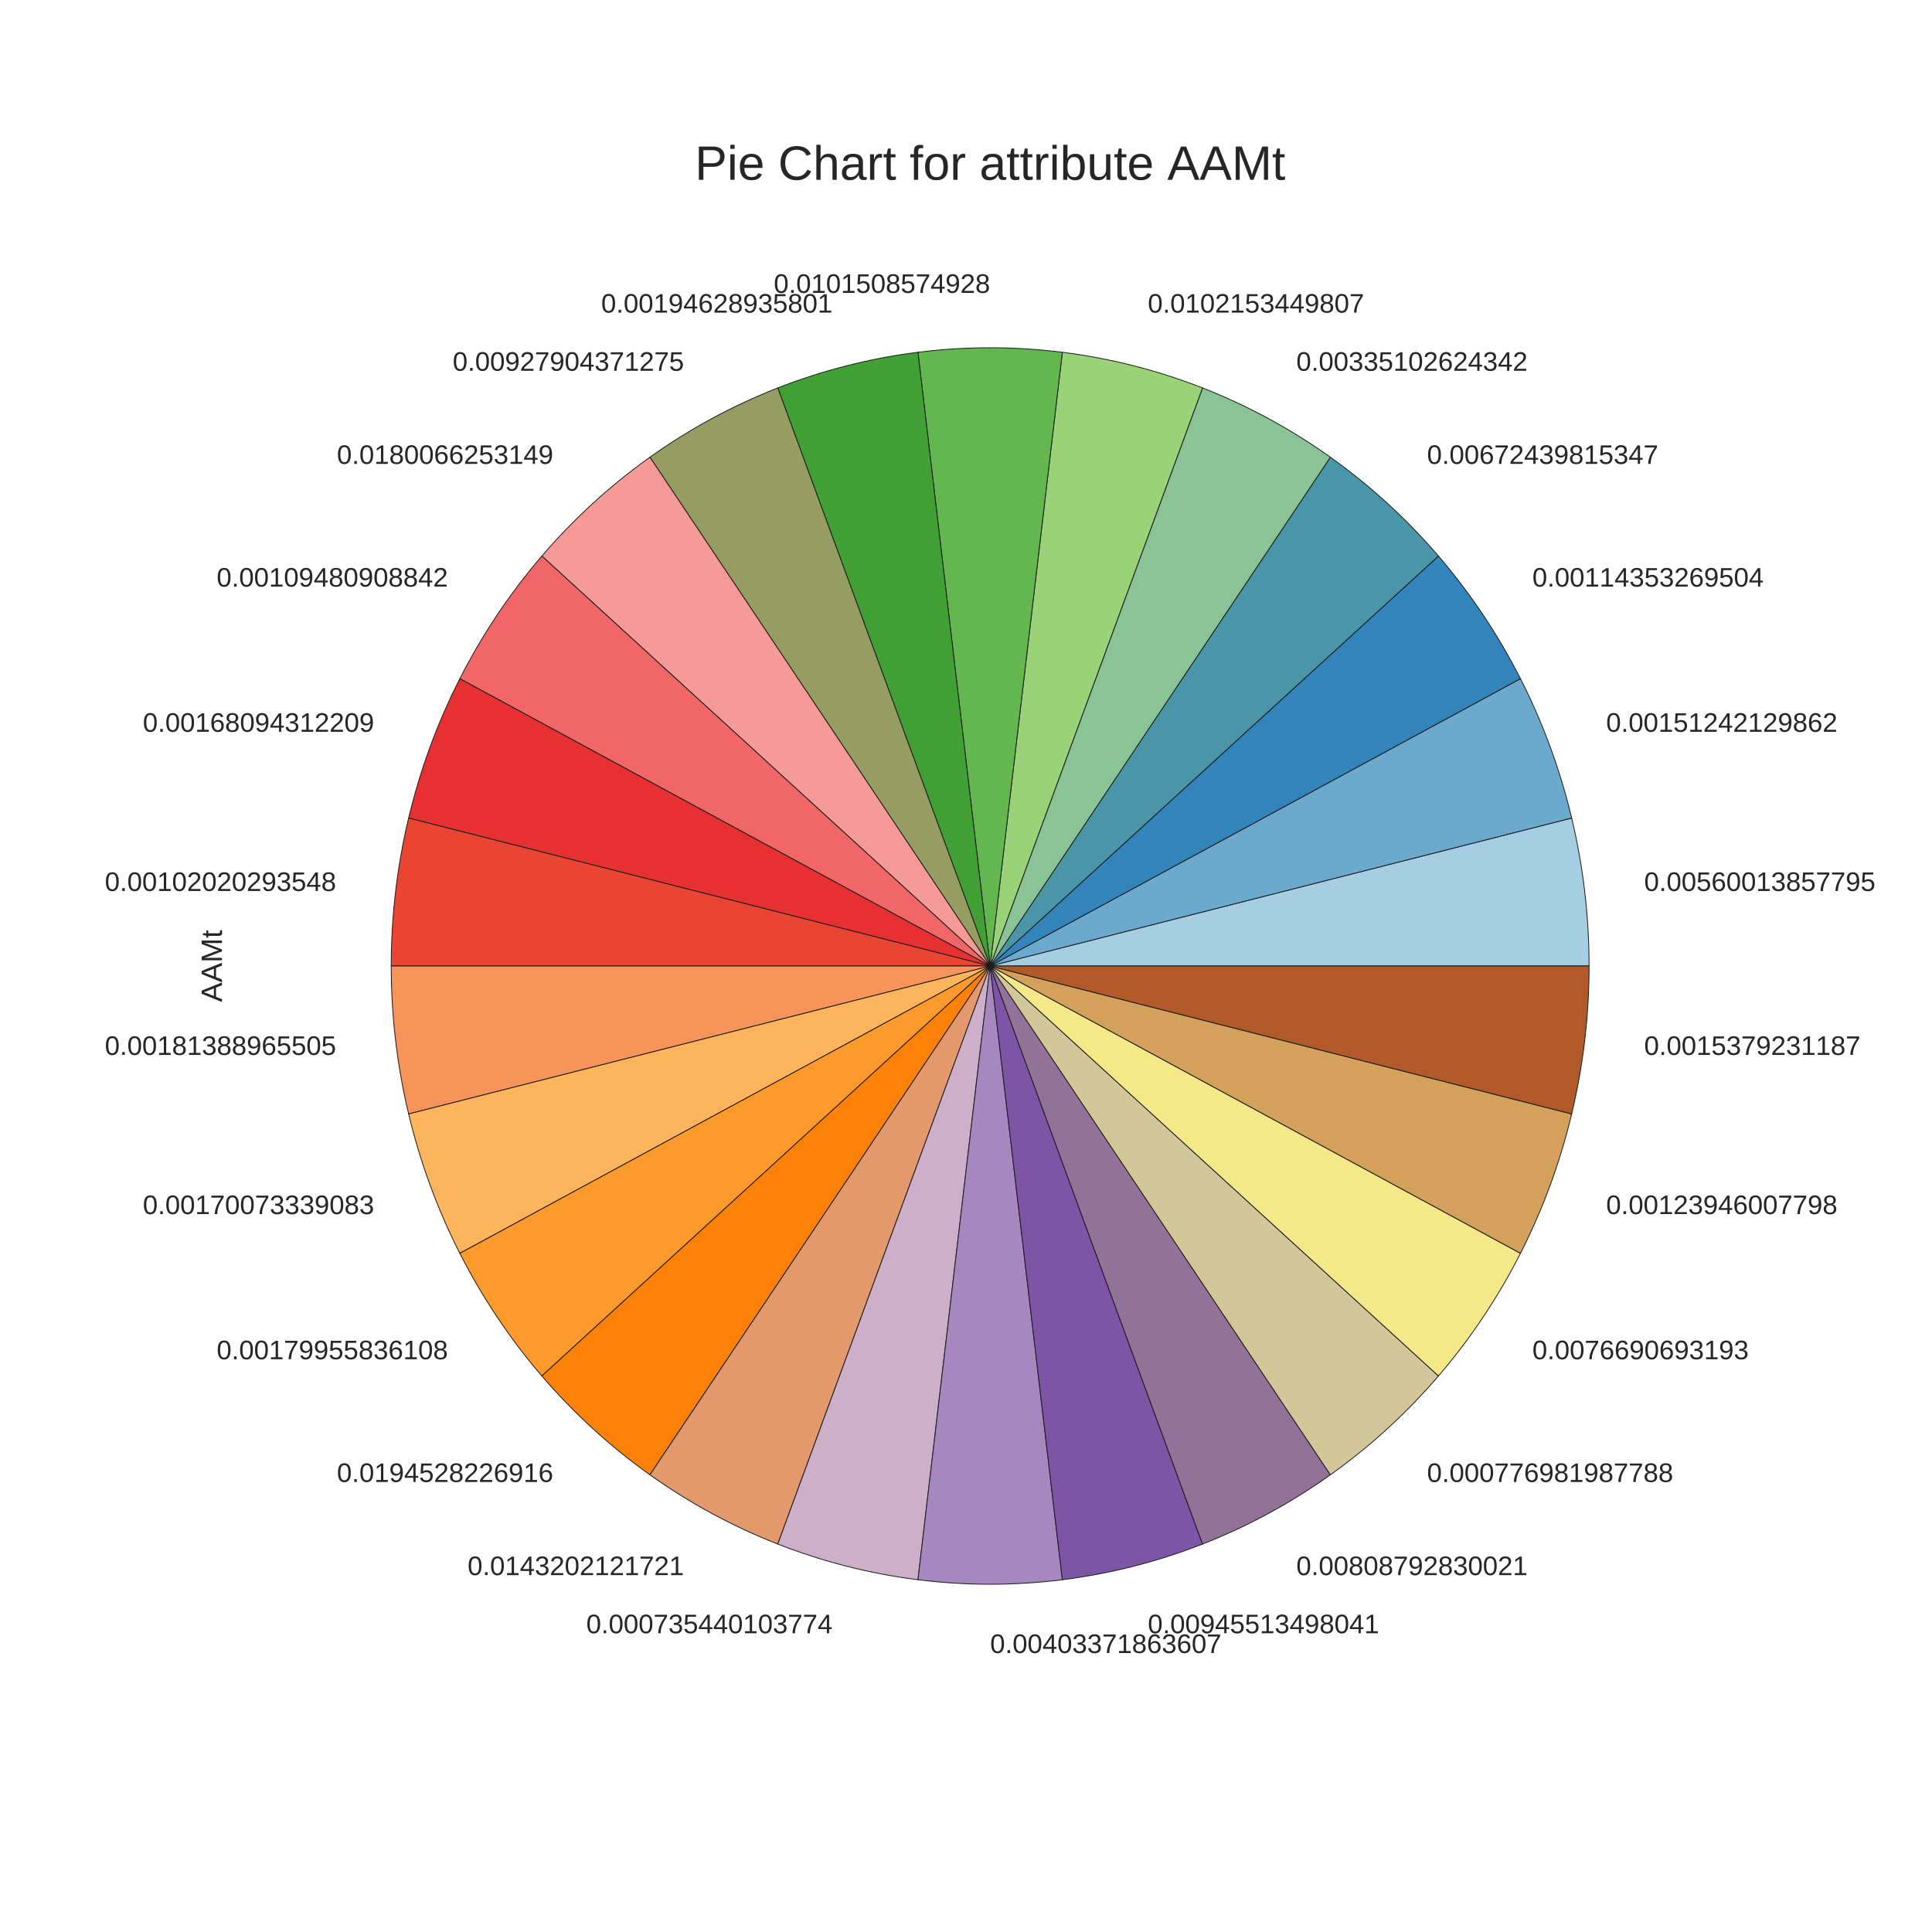<?xml version="1.0" encoding="utf-8" standalone="no"?>
<!DOCTYPE svg PUBLIC "-//W3C//DTD SVG 1.1//EN"
  "http://www.w3.org/Graphics/SVG/1.1/DTD/svg11.dtd">
<!-- Created with matplotlib (http://matplotlib.org/) -->
<svg height="720pt" version="1.1" viewBox="0 0 720 720" width="720pt" xmlns="http://www.w3.org/2000/svg" xmlns:xlink="http://www.w3.org/1999/xlink">
 <defs>
  <style type="text/css">
*{stroke-linecap:butt;stroke-linejoin:round;stroke-miterlimit:100000;}
  </style>
 </defs>
 <g id="figure_1">
  <g id="patch_1">
   <path d="M 0 720 
L 720 720 
L 720 0 
L 0 0 
z
" style="fill:#ffffff;"/>
  </g>
  <g id="axes_1">
   <g id="matplotlib.axis_1"/>
   <g id="matplotlib.axis_2">
    <g id="text_1">
     <!-- AAMt -->
     <defs>
      <path d="M 66.703 0 
L 66.703 45.906 
Q 66.703 48.391 66.75 50.969 
Q 66.797 53.562 66.891 55.719 
Q 67 58.203 67.141 60.547 
Q 66.453 58.062 65.719 55.609 
Q 65.094 53.516 64.328 51.141 
Q 63.578 48.781 62.844 46.875 
L 45.062 0 
L 38.531 0 
L 20.516 46.875 
Q 20.219 47.609 19.891 48.578 
Q 19.578 49.562 19.203 50.656 
Q 18.844 51.766 18.469 52.906 
Q 18.109 54.047 17.781 55.172 
Q 16.938 57.766 16.156 60.547 
Q 16.219 57.812 16.312 55.125 
Q 16.406 52.828 16.453 50.312 
Q 16.5 47.797 16.5 45.906 
L 16.5 0 
L 8.203 0 
L 8.203 68.797 
L 20.453 68.797 
L 38.766 21.094 
Q 39.109 20.125 39.594 18.578 
Q 40.094 17.047 40.531 15.422 
Q 40.969 13.812 41.328 12.375 
Q 41.703 10.938 41.844 10.156 
Q 42 10.938 42.391 12.406 
Q 42.781 13.875 43.281 15.484 
Q 43.797 17.094 44.281 18.609 
Q 44.781 20.125 45.172 21.094 
L 63.141 68.797 
L 75.094 68.797 
L 75.094 0 
z
" id="LiberationSans-4d"/>
      <path d="M 27.047 0.391 
Q 25.047 -0.141 22.969 -0.453 
Q 20.906 -0.781 18.172 -0.781 
Q 7.625 -0.781 7.625 11.188 
L 7.625 46.438 
L 1.516 46.438 
L 1.516 52.828 
L 7.953 52.828 
L 10.547 64.656 
L 16.406 64.656 
L 16.406 52.828 
L 26.172 52.828 
L 26.172 46.438 
L 16.406 46.438 
L 16.406 13.094 
Q 16.406 9.281 17.641 7.734 
Q 18.891 6.203 21.969 6.203 
Q 23.25 6.203 24.438 6.391 
Q 25.641 6.594 27.047 6.891 
z
" id="LiberationSans-74"/>
      <path d="M 56.984 0 
L 49.125 20.125 
L 17.781 20.125 
L 9.859 0 
L 0.203 0 
L 28.266 68.797 
L 38.875 68.797 
L 66.5 0 
z
M 37.5 50.094 
Q 36.719 52.047 36 54.047 
Q 35.297 56.062 34.766 57.688 
Q 34.234 59.328 33.859 60.422 
Q 33.5 61.531 33.453 61.766 
Q 33.344 61.531 33 60.406 
Q 32.672 59.281 32.109 57.609 
Q 31.547 55.953 30.828 53.953 
Q 30.125 51.953 29.391 50 
L 20.609 27.391 
L 46.344 27.391 
z
" id="LiberationSans-41"/>
     </defs>
     <g style="fill:#262626;" transform="translate(82.718 373.447)rotate(-90.0)scale(0.11 -0.11)">
      <use xlink:href="#LiberationSans-41"/>
      <use x="66.699" xlink:href="#LiberationSans-41"/>
      <use x="133.398" xlink:href="#LiberationSans-4d"/>
      <use x="216.699" xlink:href="#LiberationSans-74"/>
     </g>
    </g>
   </g>
   <g id="patch_2">
    <path d="M 592.2 360 
C 592.2 350.717 591.657 341.443 590.573 332.228 
C 589.489 323.013 587.866 313.875 585.714 304.862 
L 369 360 
L 592.2 360 
z
" style="fill:#a6cee3;stroke:#1a1a1a;stroke-linejoin:miter;stroke-width:0.3;"/>
   </g>
   <g id="patch_3">
    <path d="M 585.714 304.862 
C 583.562 295.849 580.884 286.978 577.696 278.299 
C 574.507 269.62 570.813 261.147 566.634 252.928 
L 369 360 
L 585.714 304.862 
z
" style="fill:#6ca9cf;stroke:#1a1a1a;stroke-linejoin:miter;stroke-width:0.3;"/>
   </g>
   <g id="patch_4">
    <path d="M 566.634 252.928 
C 562.455 244.708 557.798 236.757 552.69 229.118 
C 547.582 221.478 542.031 214.165 536.068 207.217 
L 369 360 
L 566.634 252.928 
z
" style="fill:#3284ba;stroke:#1a1a1a;stroke-linejoin:miter;stroke-width:0.3;"/>
   </g>
   <g id="patch_5">
    <path d="M 536.068 207.217 
C 530.104 200.268 523.74 193.699 517.009 187.543 
C 510.278 181.388 503.193 175.658 495.792 170.385 
L 369 360 
L 536.068 207.217 
z
" style="fill:#4a96a8;stroke:#1a1a1a;stroke-linejoin:miter;stroke-width:0.3;"/>
   </g>
   <g id="patch_6">
    <path d="M 495.792 170.385 
C 488.391 165.111 480.689 160.305 472.726 155.991 
C 464.764 151.677 456.556 147.864 448.148 144.572 
L 369 360 
L 495.792 170.385 
z
" style="fill:#8ac396;stroke:#1a1a1a;stroke-linejoin:miter;stroke-width:0.3;"/>
   </g>
   <g id="patch_7">
    <path d="M 448.148 144.572 
C 439.74 141.281 431.146 138.516 422.415 136.295 
C 413.684 134.074 404.831 132.399 395.904 131.28 
L 369 360 
L 448.148 144.572 
z
" style="fill:#99d277;stroke:#1a1a1a;stroke-linejoin:miter;stroke-width:0.3;"/>
   </g>
   <g id="patch_8">
    <path d="M 395.904 131.28 
C 386.977 130.161 377.993 129.6 369 129.6 
C 360.007 129.6 351.023 130.161 342.096 131.28 
L 369 360 
L 395.904 131.28 
z
" style="fill:#62b74f;stroke:#1a1a1a;stroke-linejoin:miter;stroke-width:0.3;"/>
   </g>
   <g id="patch_9">
    <path d="M 342.096 131.28 
C 333.169 132.399 324.316 134.074 315.585 136.295 
C 306.854 138.516 298.26 141.281 289.852 144.572 
L 369 360 
L 342.096 131.28 
z
" style="fill:#40a033;stroke:#1a1a1a;stroke-linejoin:miter;stroke-width:0.3;"/>
   </g>
   <g id="patch_10">
    <path d="M 289.852 144.572 
C 281.444 147.864 273.236 151.677 265.274 155.991 
C 257.311 160.305 249.609 165.111 242.208 170.385 
L 369 360 
L 289.852 144.572 
z
" style="fill:#969d62;stroke:#1a1a1a;stroke-linejoin:miter;stroke-width:0.3;"/>
   </g>
   <g id="patch_11">
    <path d="M 242.208 170.385 
C 234.807 175.658 227.722 181.388 220.991 187.543 
C 214.26 193.699 207.896 200.268 201.932 207.217 
L 369 360 
L 242.208 170.385 
z
" style="fill:#f59a96;stroke:#1a1a1a;stroke-linejoin:miter;stroke-width:0.3;"/>
   </g>
   <g id="patch_12">
    <path d="M 201.932 207.217 
C 195.969 214.165 190.418 221.478 185.31 229.118 
C 180.202 236.757 175.545 244.708 171.366 252.928 
L 369 360 
L 201.932 207.217 
z
" style="fill:#f16767;stroke:#1a1a1a;stroke-linejoin:miter;stroke-width:0.3;"/>
   </g>
   <g id="patch_13">
    <path d="M 171.366 252.928 
C 167.187 261.147 163.493 269.62 160.304 278.299 
C 157.116 286.978 154.438 295.849 152.286 304.862 
L 369 360 
L 171.366 252.928 
z
" style="fill:#e73031;stroke:#1a1a1a;stroke-linejoin:miter;stroke-width:0.3;"/>
   </g>
   <g id="patch_14">
    <path d="M 152.286 304.862 
C 150.134 313.875 148.511 323.013 147.427 332.228 
C 146.343 341.443 145.8 350.717 145.8 360 
L 369 360 
L 152.286 304.862 
z
" style="fill:#ea4532;stroke:#1a1a1a;stroke-linejoin:miter;stroke-width:0.3;"/>
   </g>
   <g id="patch_15">
    <path d="M 145.8 360 
C 145.8 369.283 146.343 378.557 147.427 387.772 
C 148.511 396.987 150.134 406.125 152.286 415.138 
L 369 360 
L 145.8 360 
z
" style="fill:#f69459;stroke:#1a1a1a;stroke-linejoin:miter;stroke-width:0.3;"/>
   </g>
   <g id="patch_16">
    <path d="M 152.286 415.138 
C 154.438 424.151 157.116 433.022 160.304 441.701 
C 163.493 450.38 167.187 458.853 171.366 467.072 
L 369 360 
L 152.286 415.138 
z
" style="fill:#fdb45c;stroke:#1a1a1a;stroke-linejoin:miter;stroke-width:0.3;"/>
   </g>
   <g id="patch_17">
    <path d="M 171.366 467.072 
C 175.545 475.292 180.202 483.243 185.31 490.882 
C 190.418 498.522 195.969 505.835 201.932 512.783 
L 369 360 
L 171.366 467.072 
z
" style="fill:#fe992c;stroke:#1a1a1a;stroke-linejoin:miter;stroke-width:0.3;"/>
   </g>
   <g id="patch_18">
    <path d="M 201.932 512.783 
C 207.896 519.732 214.26 526.301 220.991 532.457 
C 227.722 538.612 234.807 544.342 242.208 549.616 
L 369 360 
L 201.932 512.783 
z
" style="fill:#fd8107;stroke:#1a1a1a;stroke-linejoin:miter;stroke-width:0.3;"/>
   </g>
   <g id="patch_19">
    <path d="M 242.208 549.616 
C 249.609 554.889 257.311 559.695 265.274 564.009 
C 273.236 568.323 281.444 572.136 289.852 575.428 
L 369 360 
L 242.208 549.616 
z
" style="fill:#e4996c;stroke:#1a1a1a;stroke-linejoin:miter;stroke-width:0.3;"/>
   </g>
   <g id="patch_20">
    <path d="M 289.852 575.428 
C 298.26 578.719 306.854 581.484 315.585 583.705 
C 324.316 585.926 333.169 587.601 342.096 588.72 
L 369 360 
L 289.852 575.428 
z
" style="fill:#cdafc9;stroke:#1a1a1a;stroke-linejoin:miter;stroke-width:0.3;"/>
   </g>
   <g id="patch_21">
    <path d="M 342.096 588.72 
C 351.023 589.839 360.008 590.4 369 590.4 
C 377.993 590.4 386.977 589.839 395.904 588.72 
L 369 360 
L 342.096 588.72 
z
" style="fill:#a787c0;stroke:#1a1a1a;stroke-linejoin:miter;stroke-width:0.3;"/>
   </g>
   <g id="patch_22">
    <path d="M 395.904 588.72 
C 404.831 587.601 413.684 585.926 422.415 583.705 
C 431.147 581.484 439.74 578.719 448.148 575.428 
L 369 360 
L 395.904 588.72 
z
" style="fill:#7d54a6;stroke:#1a1a1a;stroke-linejoin:miter;stroke-width:0.3;"/>
   </g>
   <g id="patch_23">
    <path d="M 448.148 575.428 
C 456.556 572.136 464.764 568.323 472.726 564.009 
C 480.689 559.695 488.391 554.889 495.792 549.615 
L 369 360 
L 448.148 575.428 
z
" style="fill:#93729a;stroke:#1a1a1a;stroke-linejoin:miter;stroke-width:0.3;"/>
   </g>
   <g id="patch_24">
    <path d="M 495.792 549.615 
C 503.193 544.342 510.278 538.612 517.009 532.457 
C 523.74 526.301 530.104 519.732 536.068 512.783 
L 369 360 
L 495.792 549.615 
z
" style="fill:#d3c699;stroke:#1a1a1a;stroke-linejoin:miter;stroke-width:0.3;"/>
   </g>
   <g id="patch_25">
    <path d="M 536.068 512.783 
C 542.031 505.835 547.582 498.522 552.69 490.882 
C 557.798 483.243 562.455 475.292 566.634 467.072 
L 369 360 
L 536.068 512.783 
z
" style="fill:#f4e889;stroke:#1a1a1a;stroke-linejoin:miter;stroke-width:0.3;"/>
   </g>
   <g id="patch_26">
    <path d="M 566.634 467.072 
C 570.813 458.853 574.507 450.38 577.696 441.701 
C 580.884 433.022 583.562 424.151 585.714 415.138 
L 369 360 
L 566.634 467.072 
z
" style="fill:#d3a159;stroke:#1a1a1a;stroke-linejoin:miter;stroke-width:0.3;"/>
   </g>
   <g id="patch_27">
    <path d="M 585.714 415.138 
C 587.866 406.125 589.489 396.987 590.573 387.772 
C 591.657 378.557 592.2 369.283 592.2 360 
L 369 360 
L 585.714 415.138 
z
" style="fill:#b15928;stroke:#1a1a1a;stroke-linejoin:miter;stroke-width:0.3;"/>
   </g>
   <g id="text_2">
    <!-- 0.00560013857795 -->
    <defs>
     <path d="M 9.125 0 
L 9.125 10.688 
L 18.656 10.688 
L 18.656 0 
z
" id="LiberationSans-2e"/>
     <path d="M 50.594 61.672 
Q 45.406 53.766 41.062 46.453 
Q 36.719 39.156 33.594 31.75 
Q 30.469 24.359 28.734 16.578 
Q 27 8.797 27 0 
L 17.828 0 
Q 17.828 8.25 19.781 16.188 
Q 21.734 24.125 25.047 31.766 
Q 28.375 39.406 32.766 46.781 
Q 37.156 54.156 42.094 61.328 
L 5.125 61.328 
L 5.125 68.797 
L 50.594 68.797 
z
" id="LiberationSans-37"/>
     <path d="M 51.219 22.516 
Q 51.219 17.328 49.781 13 
Q 48.344 8.688 45.531 5.578 
Q 42.719 2.484 38.562 0.75 
Q 34.422 -0.984 29 -0.984 
Q 23 -0.984 18.5 1.312 
Q 14.016 3.609 11.031 7.922 
Q 8.062 12.25 6.562 18.531 
Q 5.078 24.812 5.078 32.812 
Q 5.078 42 6.766 48.922 
Q 8.453 55.859 11.625 60.5 
Q 14.797 65.141 19.359 67.484 
Q 23.922 69.828 29.688 69.828 
Q 33.203 69.828 36.281 69.094 
Q 39.359 68.359 41.875 66.719 
Q 44.391 65.094 46.281 62.406 
Q 48.188 59.719 49.312 55.812 
L 40.922 54.297 
Q 39.547 58.734 36.547 60.719 
Q 33.547 62.703 29.594 62.703 
Q 25.984 62.703 23.047 60.984 
Q 20.125 59.281 18.062 55.875 
Q 16.016 52.484 14.906 47.359 
Q 13.812 42.234 13.812 35.406 
Q 16.219 39.844 20.562 42.156 
Q 24.906 44.484 30.516 44.484 
Q 35.203 44.484 39.016 42.969 
Q 42.828 41.453 45.531 38.594 
Q 48.25 35.75 49.734 31.672 
Q 51.219 27.594 51.219 22.516 
M 42.281 22.125 
Q 42.281 25.688 41.406 28.562 
Q 40.531 31.453 38.766 33.469 
Q 37.016 35.5 34.422 36.594 
Q 31.844 37.703 28.422 37.703 
Q 26.031 37.703 23.578 36.984 
Q 21.141 36.281 19.156 34.688 
Q 17.188 33.109 15.938 30.516 
Q 14.703 27.938 14.703 24.219 
Q 14.703 20.406 15.672 17.109 
Q 16.656 13.812 18.484 11.375 
Q 20.312 8.938 22.891 7.516 
Q 25.484 6.109 28.719 6.109 
Q 31.891 6.109 34.406 7.203 
Q 36.922 8.297 38.672 10.375 
Q 40.438 12.453 41.359 15.422 
Q 42.281 18.406 42.281 22.125 
" id="LiberationSans-36"/>
     <path d="M 51.422 22.406 
Q 51.422 17.234 49.859 12.938 
Q 48.297 8.641 45.219 5.531 
Q 42.141 2.438 37.578 0.719 
Q 33.016 -0.984 27 -0.984 
Q 21.578 -0.984 17.547 0.281 
Q 13.531 1.562 10.734 3.781 
Q 7.953 6 6.312 8.984 
Q 4.688 11.969 4 15.375 
L 12.891 16.406 
Q 13.422 14.453 14.391 12.625 
Q 15.375 10.797 17.062 9.344 
Q 18.75 7.906 21.219 7.047 
Q 23.688 6.203 27.203 6.203 
Q 30.609 6.203 33.391 7.25 
Q 36.188 8.297 38.156 10.344 
Q 40.141 12.406 41.203 15.375 
Q 42.281 18.359 42.281 22.219 
Q 42.281 25.391 41.25 28.047 
Q 40.234 30.719 38.328 32.641 
Q 36.422 34.578 33.656 35.641 
Q 30.906 36.719 27.391 36.719 
Q 25.203 36.719 23.344 36.328 
Q 21.484 35.938 19.891 35.25 
Q 18.312 34.578 17.016 33.672 
Q 15.719 32.766 14.594 31.781 
L 6 31.781 
L 8.297 68.797 
L 47.406 68.797 
L 47.406 61.328 
L 16.312 61.328 
L 14.984 39.5 
Q 17.328 41.312 20.844 42.594 
Q 24.359 43.891 29.203 43.891 
Q 34.328 43.891 38.422 42.328 
Q 42.531 40.766 45.406 37.906 
Q 48.297 35.062 49.859 31.109 
Q 51.422 27.156 51.422 22.406 
" id="LiberationSans-35"/>
     <path d="M 51.219 19 
Q 51.219 14.266 49.672 10.547 
Q 48.141 6.844 45.188 4.266 
Q 42.234 1.703 37.859 0.359 
Q 33.5 -0.984 27.875 -0.984 
Q 21.484 -0.984 17.109 0.609 
Q 12.75 2.203 9.906 4.812 
Q 7.078 7.422 5.656 10.766 
Q 4.25 14.109 3.812 17.672 
L 12.891 18.5 
Q 13.281 15.766 14.328 13.516 
Q 15.375 11.281 17.188 9.672 
Q 19 8.062 21.625 7.172 
Q 24.266 6.297 27.875 6.297 
Q 34.516 6.297 38.297 9.562 
Q 42.094 12.844 42.094 19.281 
Q 42.094 23.094 40.406 25.406 
Q 38.719 27.734 36.203 29.031 
Q 33.688 30.328 30.734 30.766 
Q 27.781 31.203 25.297 31.203 
L 20.312 31.203 
L 20.312 38.812 
L 25.094 38.812 
Q 27.594 38.812 30.266 39.328 
Q 32.953 39.844 35.172 41.188 
Q 37.406 42.531 38.844 44.828 
Q 40.281 47.125 40.281 50.688 
Q 40.281 56.203 37.031 59.391 
Q 33.797 62.594 27.391 62.594 
Q 21.578 62.594 17.984 59.609 
Q 14.406 56.641 13.812 51.219 
L 4.984 51.906 
Q 5.516 56.453 7.469 59.812 
Q 9.422 63.188 12.422 65.406 
Q 15.438 67.625 19.281 68.719 
Q 23.141 69.828 27.484 69.828 
Q 33.25 69.828 37.391 68.375 
Q 41.547 66.938 44.188 64.469 
Q 46.828 62.016 48.062 58.688 
Q 49.312 55.375 49.312 51.609 
Q 49.312 48.578 48.484 45.938 
Q 47.656 43.312 45.891 41.203 
Q 44.141 39.109 41.422 37.594 
Q 38.719 36.078 34.906 35.297 
L 34.906 35.109 
Q 39.062 34.672 42.141 33.219 
Q 45.219 31.781 47.219 29.625 
Q 49.219 27.484 50.219 24.75 
Q 51.219 22.016 51.219 19 
" id="LiberationSans-33"/>
     <path d="M 7.625 0 
L 7.625 7.469 
L 25.141 7.469 
L 25.141 60.406 
L 9.625 49.312 
L 9.625 57.625 
L 25.875 68.797 
L 33.984 68.797 
L 33.984 7.469 
L 50.734 7.469 
L 50.734 0 
z
" id="LiberationSans-31"/>
     <path d="M 51.703 34.422 
Q 51.703 24.516 49.828 17.75 
Q 47.953 10.984 44.703 6.812 
Q 41.453 2.641 37.062 0.828 
Q 32.672 -0.984 27.688 -0.984 
Q 22.656 -0.984 18.312 0.828 
Q 13.969 2.641 10.766 6.781 
Q 7.562 10.938 5.734 17.703 
Q 3.906 24.469 3.906 34.422 
Q 3.906 44.828 5.734 51.641 
Q 7.562 58.453 10.781 62.5 
Q 14.016 66.547 18.406 68.188 
Q 22.797 69.828 27.984 69.828 
Q 32.906 69.828 37.219 68.188 
Q 41.547 66.547 44.766 62.5 
Q 48 58.453 49.844 51.641 
Q 51.703 44.828 51.703 34.422 
M 42.781 34.422 
Q 42.781 42.625 41.797 48.062 
Q 40.828 53.516 38.922 56.766 
Q 37.016 60.016 34.25 61.359 
Q 31.5 62.703 27.984 62.703 
Q 24.266 62.703 21.438 61.328 
Q 18.609 59.969 16.672 56.719 
Q 14.75 53.469 13.766 48.016 
Q 12.797 42.578 12.797 34.422 
Q 12.797 26.516 13.797 21.094 
Q 14.797 15.672 16.719 12.375 
Q 18.656 9.078 21.438 7.641 
Q 24.219 6.203 27.781 6.203 
Q 31.25 6.203 34.031 7.641 
Q 36.812 9.078 38.734 12.375 
Q 40.672 15.672 41.719 21.094 
Q 42.781 26.516 42.781 34.422 
" id="LiberationSans-30"/>
     <path d="M 50.875 35.797 
Q 50.875 26.609 49.141 19.703 
Q 47.406 12.797 44.188 8.203 
Q 40.969 3.609 36.344 1.312 
Q 31.734 -0.984 25.984 -0.984 
Q 22.016 -0.984 18.844 -0.172 
Q 15.672 0.641 13.172 2.344 
Q 10.688 4.047 8.922 6.781 
Q 7.172 9.516 6.109 13.375 
L 14.5 14.703 
Q 15.875 10.25 18.781 8.172 
Q 21.688 6.109 26.125 6.109 
Q 29.688 6.109 32.641 7.781 
Q 35.594 9.469 37.672 12.844 
Q 39.75 16.219 40.922 21.297 
Q 42.094 26.375 42.188 33.203 
Q 41.156 30.906 39.375 29.094 
Q 37.594 27.297 35.328 26.047 
Q 33.062 24.812 30.422 24.141 
Q 27.781 23.484 25.094 23.484 
Q 20.406 23.484 16.625 25.172 
Q 12.844 26.859 10.203 29.875 
Q 7.562 32.906 6.125 37.172 
Q 4.688 41.453 4.688 46.688 
Q 4.688 52 6.219 56.297 
Q 7.766 60.594 10.688 63.594 
Q 13.625 66.609 17.891 68.219 
Q 22.172 69.828 27.594 69.828 
Q 39.062 69.828 44.969 61.328 
Q 50.875 52.828 50.875 35.797 
M 41.312 44.281 
Q 41.312 48.094 40.406 51.453 
Q 39.5 54.828 37.719 57.312 
Q 35.938 59.812 33.328 61.25 
Q 30.719 62.703 27.297 62.703 
Q 24.125 62.703 21.578 61.578 
Q 19.047 60.453 17.281 58.375 
Q 15.531 56.297 14.578 53.312 
Q 13.625 50.344 13.625 46.688 
Q 13.625 43.219 14.469 40.234 
Q 15.328 37.25 17.031 35.078 
Q 18.75 32.906 21.281 31.656 
Q 23.828 30.422 27.203 30.422 
Q 29.641 30.422 32.156 31.25 
Q 34.672 32.078 36.688 33.781 
Q 38.719 35.5 40.016 38.109 
Q 41.312 40.719 41.312 44.281 
" id="LiberationSans-39"/>
     <path d="M 51.266 19.188 
Q 51.266 14.797 49.875 11.109 
Q 48.484 7.422 45.625 4.734 
Q 42.781 2.047 38.328 0.531 
Q 33.891 -0.984 27.828 -0.984 
Q 21.781 -0.984 17.359 0.531 
Q 12.938 2.047 10.031 4.703 
Q 7.125 7.375 5.734 11.062 
Q 4.344 14.75 4.344 19.094 
Q 4.344 22.859 5.484 25.781 
Q 6.641 28.719 8.562 30.828 
Q 10.5 32.953 12.969 34.25 
Q 15.438 35.547 18.062 35.984 
L 18.062 36.188 
Q 15.188 36.859 12.906 38.375 
Q 10.641 39.891 9.094 42.016 
Q 7.562 44.141 6.75 46.719 
Q 5.953 49.312 5.953 52.203 
Q 5.953 55.812 7.344 59 
Q 8.734 62.203 11.469 64.625 
Q 14.203 67.047 18.25 68.438 
Q 22.312 69.828 27.641 69.828 
Q 33.25 69.828 37.375 68.406 
Q 41.5 67 44.203 64.578 
Q 46.922 62.156 48.234 58.938 
Q 49.562 55.719 49.562 52.094 
Q 49.562 49.266 48.75 46.672 
Q 47.953 44.094 46.406 41.969 
Q 44.875 39.844 42.594 38.344 
Q 40.328 36.859 37.359 36.281 
L 37.359 36.078 
Q 40.328 35.594 42.859 34.297 
Q 45.406 33.016 47.266 30.891 
Q 49.125 28.766 50.188 25.828 
Q 51.266 22.906 51.266 19.188 
M 40.438 51.609 
Q 40.438 54.203 39.766 56.344 
Q 39.109 58.5 37.594 60.031 
Q 36.078 61.578 33.641 62.422 
Q 31.203 63.281 27.641 63.281 
Q 24.172 63.281 21.781 62.422 
Q 19.391 61.578 17.844 60.031 
Q 16.312 58.5 15.625 56.344 
Q 14.938 54.203 14.938 51.609 
Q 14.938 49.562 15.469 47.406 
Q 16.016 45.266 17.422 43.5 
Q 18.844 41.75 21.328 40.625 
Q 23.828 39.5 27.734 39.5 
Q 31.891 39.5 34.406 40.625 
Q 36.922 41.75 38.25 43.5 
Q 39.594 45.266 40.016 47.406 
Q 40.438 49.562 40.438 51.609 
M 42.141 20.016 
Q 42.141 22.516 41.453 24.828 
Q 40.766 27.156 39.109 28.938 
Q 37.453 30.719 34.641 31.812 
Q 31.844 32.906 27.641 32.906 
Q 23.781 32.906 21.062 31.812 
Q 18.359 30.719 16.672 28.906 
Q 14.984 27.094 14.203 24.719 
Q 13.422 22.359 13.422 19.828 
Q 13.422 16.656 14.203 14.031 
Q 14.984 11.422 16.688 9.547 
Q 18.406 7.672 21.188 6.641 
Q 23.969 5.609 27.938 5.609 
Q 31.938 5.609 34.672 6.641 
Q 37.406 7.672 39.062 9.547 
Q 40.719 11.422 41.422 14.078 
Q 42.141 16.75 42.141 20.016 
" id="LiberationSans-38"/>
    </defs>
    <g style="fill:#262626;" transform="translate(612.73 332.037)scale(0.1 -0.1)">
     <use xlink:href="#LiberationSans-30"/>
     <use x="55.615" xlink:href="#LiberationSans-2e"/>
     <use x="83.398" xlink:href="#LiberationSans-30"/>
     <use x="139.014" xlink:href="#LiberationSans-30"/>
     <use x="194.629" xlink:href="#LiberationSans-35"/>
     <use x="250.244" xlink:href="#LiberationSans-36"/>
     <use x="305.859" xlink:href="#LiberationSans-30"/>
     <use x="361.475" xlink:href="#LiberationSans-30"/>
     <use x="417.09" xlink:href="#LiberationSans-31"/>
     <use x="472.705" xlink:href="#LiberationSans-33"/>
     <use x="528.32" xlink:href="#LiberationSans-38"/>
     <use x="583.936" xlink:href="#LiberationSans-35"/>
     <use x="639.551" xlink:href="#LiberationSans-37"/>
     <use x="695.166" xlink:href="#LiberationSans-37"/>
     <use x="750.781" xlink:href="#LiberationSans-39"/>
     <use x="806.396" xlink:href="#LiberationSans-35"/>
    </g>
   </g>
   <g id="text_3">
    <!-- 0.00151242129862 -->
    <defs>
     <path d="M 43.016 15.578 
L 43.016 0 
L 34.719 0 
L 34.719 15.578 
L 2.297 15.578 
L 2.297 22.406 
L 33.797 68.797 
L 43.016 68.797 
L 43.016 22.516 
L 52.688 22.516 
L 52.688 15.578 
z
M 34.719 58.891 
Q 34.625 58.641 34.234 57.938 
Q 33.844 57.234 33.344 56.344 
Q 32.859 55.469 32.344 54.562 
Q 31.844 53.656 31.453 53.078 
L 13.812 27.094 
Q 13.578 26.703 13.109 26.062 
Q 12.641 25.438 12.156 24.781 
Q 11.672 24.125 11.172 23.484 
Q 10.688 22.859 10.406 22.516 
L 34.719 22.516 
z
" id="LiberationSans-34"/>
     <path d="M 5.031 0 
L 5.031 6.203 
Q 7.516 11.922 11.109 16.281 
Q 14.703 20.656 18.656 24.188 
Q 22.609 27.734 26.484 30.766 
Q 30.375 33.797 33.5 36.812 
Q 36.625 39.844 38.547 43.156 
Q 40.484 46.484 40.484 50.688 
Q 40.484 53.609 39.594 55.828 
Q 38.719 58.062 37.062 59.562 
Q 35.406 61.078 33.078 61.828 
Q 30.766 62.594 27.938 62.594 
Q 25.297 62.594 22.969 61.859 
Q 20.656 61.141 18.844 59.672 
Q 17.047 58.203 15.891 56.031 
Q 14.75 53.859 14.406 50.984 
L 5.422 51.812 
Q 5.859 55.516 7.469 58.781 
Q 9.078 62.062 11.906 64.531 
Q 14.75 67 18.719 68.406 
Q 22.703 69.828 27.938 69.828 
Q 33.062 69.828 37.062 68.609 
Q 41.062 67.391 43.812 64.984 
Q 46.578 62.594 48.047 59.078 
Q 49.516 55.562 49.516 50.984 
Q 49.516 47.516 48.266 44.391 
Q 47.016 41.266 44.938 38.422 
Q 42.875 35.594 40.141 32.953 
Q 37.406 30.328 34.422 27.812 
Q 31.453 25.297 28.422 22.828 
Q 25.391 20.359 22.719 17.859 
Q 20.062 15.375 17.969 12.812 
Q 15.875 10.25 14.703 7.469 
L 50.594 7.469 
L 50.594 0 
z
" id="LiberationSans-32"/>
    </defs>
    <g style="fill:#262626;" transform="translate(598.565 272.715)scale(0.1 -0.1)">
     <use xlink:href="#LiberationSans-30"/>
     <use x="55.615" xlink:href="#LiberationSans-2e"/>
     <use x="83.398" xlink:href="#LiberationSans-30"/>
     <use x="139.014" xlink:href="#LiberationSans-30"/>
     <use x="194.629" xlink:href="#LiberationSans-31"/>
     <use x="250.244" xlink:href="#LiberationSans-35"/>
     <use x="305.859" xlink:href="#LiberationSans-31"/>
     <use x="361.475" xlink:href="#LiberationSans-32"/>
     <use x="417.09" xlink:href="#LiberationSans-34"/>
     <use x="472.705" xlink:href="#LiberationSans-32"/>
     <use x="528.32" xlink:href="#LiberationSans-31"/>
     <use x="583.936" xlink:href="#LiberationSans-32"/>
     <use x="639.551" xlink:href="#LiberationSans-39"/>
     <use x="695.166" xlink:href="#LiberationSans-38"/>
     <use x="750.781" xlink:href="#LiberationSans-36"/>
     <use x="806.396" xlink:href="#LiberationSans-32"/>
    </g>
   </g>
   <g id="text_4">
    <!-- 0.00114353269504 -->
    <g style="fill:#262626;" transform="translate(571.059 218.616)scale(0.1 -0.1)">
     <use xlink:href="#LiberationSans-30"/>
     <use x="55.615" xlink:href="#LiberationSans-2e"/>
     <use x="83.398" xlink:href="#LiberationSans-30"/>
     <use x="139.014" xlink:href="#LiberationSans-30"/>
     <use x="194.629" xlink:href="#LiberationSans-31"/>
     <use x="250.244" xlink:href="#LiberationSans-31"/>
     <use x="305.859" xlink:href="#LiberationSans-34"/>
     <use x="361.475" xlink:href="#LiberationSans-33"/>
     <use x="417.09" xlink:href="#LiberationSans-35"/>
     <use x="472.705" xlink:href="#LiberationSans-33"/>
     <use x="528.32" xlink:href="#LiberationSans-32"/>
     <use x="583.936" xlink:href="#LiberationSans-36"/>
     <use x="639.551" xlink:href="#LiberationSans-39"/>
     <use x="695.166" xlink:href="#LiberationSans-35"/>
     <use x="750.781" xlink:href="#LiberationSans-30"/>
     <use x="806.396" xlink:href="#LiberationSans-34"/>
    </g>
   </g>
   <g id="text_5">
    <!-- 0.00672439815347 -->
    <g style="fill:#262626;" transform="translate(531.81 172.883)scale(0.1 -0.1)">
     <use xlink:href="#LiberationSans-30"/>
     <use x="55.615" xlink:href="#LiberationSans-2e"/>
     <use x="83.398" xlink:href="#LiberationSans-30"/>
     <use x="139.014" xlink:href="#LiberationSans-30"/>
     <use x="194.629" xlink:href="#LiberationSans-36"/>
     <use x="250.244" xlink:href="#LiberationSans-37"/>
     <use x="305.859" xlink:href="#LiberationSans-32"/>
     <use x="361.475" xlink:href="#LiberationSans-34"/>
     <use x="417.09" xlink:href="#LiberationSans-33"/>
     <use x="472.705" xlink:href="#LiberationSans-39"/>
     <use x="528.32" xlink:href="#LiberationSans-38"/>
     <use x="583.936" xlink:href="#LiberationSans-31"/>
     <use x="639.551" xlink:href="#LiberationSans-35"/>
     <use x="695.166" xlink:href="#LiberationSans-33"/>
     <use x="750.781" xlink:href="#LiberationSans-34"/>
     <use x="806.396" xlink:href="#LiberationSans-37"/>
    </g>
   </g>
   <g id="text_6">
    <!-- 0.00335102624342 -->
    <g style="fill:#262626;" transform="translate(483.099 138.176)scale(0.1 -0.1)">
     <use xlink:href="#LiberationSans-30"/>
     <use x="55.615" xlink:href="#LiberationSans-2e"/>
     <use x="83.398" xlink:href="#LiberationSans-30"/>
     <use x="139.014" xlink:href="#LiberationSans-30"/>
     <use x="194.629" xlink:href="#LiberationSans-33"/>
     <use x="250.244" xlink:href="#LiberationSans-33"/>
     <use x="305.859" xlink:href="#LiberationSans-35"/>
     <use x="361.475" xlink:href="#LiberationSans-31"/>
     <use x="417.09" xlink:href="#LiberationSans-30"/>
     <use x="472.705" xlink:href="#LiberationSans-32"/>
     <use x="528.32" xlink:href="#LiberationSans-36"/>
     <use x="583.936" xlink:href="#LiberationSans-32"/>
     <use x="639.551" xlink:href="#LiberationSans-34"/>
     <use x="695.166" xlink:href="#LiberationSans-33"/>
     <use x="750.781" xlink:href="#LiberationSans-34"/>
     <use x="806.396" xlink:href="#LiberationSans-32"/>
    </g>
   </g>
   <g id="text_7">
    <!-- 0.0102153449807 -->
    <g style="fill:#262626;" transform="translate(427.757 116.51)scale(0.1 -0.1)">
     <use xlink:href="#LiberationSans-30"/>
     <use x="55.615" xlink:href="#LiberationSans-2e"/>
     <use x="83.398" xlink:href="#LiberationSans-30"/>
     <use x="139.014" xlink:href="#LiberationSans-31"/>
     <use x="194.629" xlink:href="#LiberationSans-30"/>
     <use x="250.244" xlink:href="#LiberationSans-32"/>
     <use x="305.859" xlink:href="#LiberationSans-31"/>
     <use x="361.475" xlink:href="#LiberationSans-35"/>
     <use x="417.09" xlink:href="#LiberationSans-33"/>
     <use x="472.705" xlink:href="#LiberationSans-34"/>
     <use x="528.32" xlink:href="#LiberationSans-34"/>
     <use x="583.936" xlink:href="#LiberationSans-39"/>
     <use x="639.551" xlink:href="#LiberationSans-38"/>
     <use x="695.166" xlink:href="#LiberationSans-30"/>
     <use x="750.781" xlink:href="#LiberationSans-37"/>
    </g>
   </g>
   <g id="text_8">
    <!-- 0.0101508574928 -->
    <g style="fill:#262626;" transform="translate(288.369 109.146)scale(0.1 -0.1)">
     <use xlink:href="#LiberationSans-30"/>
     <use x="55.615" xlink:href="#LiberationSans-2e"/>
     <use x="83.398" xlink:href="#LiberationSans-30"/>
     <use x="139.014" xlink:href="#LiberationSans-31"/>
     <use x="194.629" xlink:href="#LiberationSans-30"/>
     <use x="250.244" xlink:href="#LiberationSans-31"/>
     <use x="305.859" xlink:href="#LiberationSans-35"/>
     <use x="361.475" xlink:href="#LiberationSans-30"/>
     <use x="417.09" xlink:href="#LiberationSans-38"/>
     <use x="472.705" xlink:href="#LiberationSans-35"/>
     <use x="528.32" xlink:href="#LiberationSans-37"/>
     <use x="583.936" xlink:href="#LiberationSans-34"/>
     <use x="639.551" xlink:href="#LiberationSans-39"/>
     <use x="695.166" xlink:href="#LiberationSans-32"/>
     <use x="750.781" xlink:href="#LiberationSans-38"/>
    </g>
   </g>
   <g id="text_9">
    <!-- 0.00194628935801 -->
    <g style="fill:#262626;" transform="translate(224.051 116.51)scale(0.1 -0.1)">
     <use xlink:href="#LiberationSans-30"/>
     <use x="55.615" xlink:href="#LiberationSans-2e"/>
     <use x="83.398" xlink:href="#LiberationSans-30"/>
     <use x="139.014" xlink:href="#LiberationSans-30"/>
     <use x="194.629" xlink:href="#LiberationSans-31"/>
     <use x="250.244" xlink:href="#LiberationSans-39"/>
     <use x="305.859" xlink:href="#LiberationSans-34"/>
     <use x="361.475" xlink:href="#LiberationSans-36"/>
     <use x="417.09" xlink:href="#LiberationSans-32"/>
     <use x="472.705" xlink:href="#LiberationSans-38"/>
     <use x="528.32" xlink:href="#LiberationSans-39"/>
     <use x="583.936" xlink:href="#LiberationSans-33"/>
     <use x="639.551" xlink:href="#LiberationSans-35"/>
     <use x="695.166" xlink:href="#LiberationSans-38"/>
     <use x="750.781" xlink:href="#LiberationSans-30"/>
     <use x="806.396" xlink:href="#LiberationSans-31"/>
    </g>
   </g>
   <g id="text_10">
    <!-- 0.00927904371275 -->
    <g style="fill:#262626;" transform="translate(168.709 138.176)scale(0.1 -0.1)">
     <use xlink:href="#LiberationSans-30"/>
     <use x="55.615" xlink:href="#LiberationSans-2e"/>
     <use x="83.398" xlink:href="#LiberationSans-30"/>
     <use x="139.014" xlink:href="#LiberationSans-30"/>
     <use x="194.629" xlink:href="#LiberationSans-39"/>
     <use x="250.244" xlink:href="#LiberationSans-32"/>
     <use x="305.859" xlink:href="#LiberationSans-37"/>
     <use x="361.475" xlink:href="#LiberationSans-39"/>
     <use x="417.09" xlink:href="#LiberationSans-30"/>
     <use x="472.705" xlink:href="#LiberationSans-34"/>
     <use x="528.32" xlink:href="#LiberationSans-33"/>
     <use x="583.936" xlink:href="#LiberationSans-37"/>
     <use x="639.551" xlink:href="#LiberationSans-31"/>
     <use x="695.166" xlink:href="#LiberationSans-32"/>
     <use x="750.781" xlink:href="#LiberationSans-37"/>
     <use x="806.396" xlink:href="#LiberationSans-35"/>
    </g>
   </g>
   <g id="text_11">
    <!-- 0.0180066253149 -->
    <g style="fill:#262626;" transform="translate(125.559 172.883)scale(0.1 -0.1)">
     <use xlink:href="#LiberationSans-30"/>
     <use x="55.615" xlink:href="#LiberationSans-2e"/>
     <use x="83.398" xlink:href="#LiberationSans-30"/>
     <use x="139.014" xlink:href="#LiberationSans-31"/>
     <use x="194.629" xlink:href="#LiberationSans-38"/>
     <use x="250.244" xlink:href="#LiberationSans-30"/>
     <use x="305.859" xlink:href="#LiberationSans-30"/>
     <use x="361.475" xlink:href="#LiberationSans-36"/>
     <use x="417.09" xlink:href="#LiberationSans-36"/>
     <use x="472.705" xlink:href="#LiberationSans-32"/>
     <use x="528.32" xlink:href="#LiberationSans-35"/>
     <use x="583.936" xlink:href="#LiberationSans-33"/>
     <use x="639.551" xlink:href="#LiberationSans-31"/>
     <use x="695.166" xlink:href="#LiberationSans-34"/>
     <use x="750.781" xlink:href="#LiberationSans-39"/>
    </g>
   </g>
   <g id="text_12">
    <!-- 0.00109480908842 -->
    <g style="fill:#262626;" transform="translate(80.749 218.616)scale(0.1 -0.1)">
     <use xlink:href="#LiberationSans-30"/>
     <use x="55.615" xlink:href="#LiberationSans-2e"/>
     <use x="83.398" xlink:href="#LiberationSans-30"/>
     <use x="139.014" xlink:href="#LiberationSans-30"/>
     <use x="194.629" xlink:href="#LiberationSans-31"/>
     <use x="250.244" xlink:href="#LiberationSans-30"/>
     <use x="305.859" xlink:href="#LiberationSans-39"/>
     <use x="361.475" xlink:href="#LiberationSans-34"/>
     <use x="417.09" xlink:href="#LiberationSans-38"/>
     <use x="472.705" xlink:href="#LiberationSans-30"/>
     <use x="528.32" xlink:href="#LiberationSans-39"/>
     <use x="583.936" xlink:href="#LiberationSans-30"/>
     <use x="639.551" xlink:href="#LiberationSans-38"/>
     <use x="695.166" xlink:href="#LiberationSans-38"/>
     <use x="750.781" xlink:href="#LiberationSans-34"/>
     <use x="806.396" xlink:href="#LiberationSans-32"/>
    </g>
   </g>
   <g id="text_13">
    <!-- 0.00168094312209 -->
    <g style="fill:#262626;" transform="translate(53.243 272.715)scale(0.1 -0.1)">
     <use xlink:href="#LiberationSans-30"/>
     <use x="55.615" xlink:href="#LiberationSans-2e"/>
     <use x="83.398" xlink:href="#LiberationSans-30"/>
     <use x="139.014" xlink:href="#LiberationSans-30"/>
     <use x="194.629" xlink:href="#LiberationSans-31"/>
     <use x="250.244" xlink:href="#LiberationSans-36"/>
     <use x="305.859" xlink:href="#LiberationSans-38"/>
     <use x="361.475" xlink:href="#LiberationSans-30"/>
     <use x="417.09" xlink:href="#LiberationSans-39"/>
     <use x="472.705" xlink:href="#LiberationSans-34"/>
     <use x="528.32" xlink:href="#LiberationSans-33"/>
     <use x="583.936" xlink:href="#LiberationSans-31"/>
     <use x="639.551" xlink:href="#LiberationSans-32"/>
     <use x="695.166" xlink:href="#LiberationSans-32"/>
     <use x="750.781" xlink:href="#LiberationSans-30"/>
     <use x="806.396" xlink:href="#LiberationSans-39"/>
    </g>
   </g>
   <g id="text_14">
    <!-- 0.00102020293548 -->
    <g style="fill:#262626;" transform="translate(39.078 332.037)scale(0.1 -0.1)">
     <use xlink:href="#LiberationSans-30"/>
     <use x="55.615" xlink:href="#LiberationSans-2e"/>
     <use x="83.398" xlink:href="#LiberationSans-30"/>
     <use x="139.014" xlink:href="#LiberationSans-30"/>
     <use x="194.629" xlink:href="#LiberationSans-31"/>
     <use x="250.244" xlink:href="#LiberationSans-30"/>
     <use x="305.859" xlink:href="#LiberationSans-32"/>
     <use x="361.475" xlink:href="#LiberationSans-30"/>
     <use x="417.09" xlink:href="#LiberationSans-32"/>
     <use x="472.705" xlink:href="#LiberationSans-30"/>
     <use x="528.32" xlink:href="#LiberationSans-32"/>
     <use x="583.936" xlink:href="#LiberationSans-39"/>
     <use x="639.551" xlink:href="#LiberationSans-33"/>
     <use x="695.166" xlink:href="#LiberationSans-35"/>
     <use x="750.781" xlink:href="#LiberationSans-34"/>
     <use x="806.396" xlink:href="#LiberationSans-38"/>
    </g>
   </g>
   <g id="text_15">
    <!-- 0.00181388965505 -->
    <g style="fill:#262626;" transform="translate(39.078 393.135)scale(0.1 -0.1)">
     <use xlink:href="#LiberationSans-30"/>
     <use x="55.615" xlink:href="#LiberationSans-2e"/>
     <use x="83.398" xlink:href="#LiberationSans-30"/>
     <use x="139.014" xlink:href="#LiberationSans-30"/>
     <use x="194.629" xlink:href="#LiberationSans-31"/>
     <use x="250.244" xlink:href="#LiberationSans-38"/>
     <use x="305.859" xlink:href="#LiberationSans-31"/>
     <use x="361.475" xlink:href="#LiberationSans-33"/>
     <use x="417.09" xlink:href="#LiberationSans-38"/>
     <use x="472.705" xlink:href="#LiberationSans-38"/>
     <use x="528.32" xlink:href="#LiberationSans-39"/>
     <use x="583.936" xlink:href="#LiberationSans-36"/>
     <use x="639.551" xlink:href="#LiberationSans-35"/>
     <use x="695.166" xlink:href="#LiberationSans-35"/>
     <use x="750.781" xlink:href="#LiberationSans-30"/>
     <use x="806.396" xlink:href="#LiberationSans-35"/>
    </g>
   </g>
   <g id="text_16">
    <!-- 0.00170073339083 -->
    <g style="fill:#262626;" transform="translate(53.243 452.457)scale(0.1 -0.1)">
     <use xlink:href="#LiberationSans-30"/>
     <use x="55.615" xlink:href="#LiberationSans-2e"/>
     <use x="83.398" xlink:href="#LiberationSans-30"/>
     <use x="139.014" xlink:href="#LiberationSans-30"/>
     <use x="194.629" xlink:href="#LiberationSans-31"/>
     <use x="250.244" xlink:href="#LiberationSans-37"/>
     <use x="305.859" xlink:href="#LiberationSans-30"/>
     <use x="361.475" xlink:href="#LiberationSans-30"/>
     <use x="417.09" xlink:href="#LiberationSans-37"/>
     <use x="472.705" xlink:href="#LiberationSans-33"/>
     <use x="528.32" xlink:href="#LiberationSans-33"/>
     <use x="583.936" xlink:href="#LiberationSans-33"/>
     <use x="639.551" xlink:href="#LiberationSans-39"/>
     <use x="695.166" xlink:href="#LiberationSans-30"/>
     <use x="750.781" xlink:href="#LiberationSans-38"/>
     <use x="806.396" xlink:href="#LiberationSans-33"/>
    </g>
   </g>
   <g id="text_17">
    <!-- 0.00179955836108 -->
    <g style="fill:#262626;" transform="translate(80.749 506.556)scale(0.1 -0.1)">
     <use xlink:href="#LiberationSans-30"/>
     <use x="55.615" xlink:href="#LiberationSans-2e"/>
     <use x="83.398" xlink:href="#LiberationSans-30"/>
     <use x="139.014" xlink:href="#LiberationSans-30"/>
     <use x="194.629" xlink:href="#LiberationSans-31"/>
     <use x="250.244" xlink:href="#LiberationSans-37"/>
     <use x="305.859" xlink:href="#LiberationSans-39"/>
     <use x="361.475" xlink:href="#LiberationSans-39"/>
     <use x="417.09" xlink:href="#LiberationSans-35"/>
     <use x="472.705" xlink:href="#LiberationSans-35"/>
     <use x="528.32" xlink:href="#LiberationSans-38"/>
     <use x="583.936" xlink:href="#LiberationSans-33"/>
     <use x="639.551" xlink:href="#LiberationSans-36"/>
     <use x="695.166" xlink:href="#LiberationSans-31"/>
     <use x="750.781" xlink:href="#LiberationSans-30"/>
     <use x="806.396" xlink:href="#LiberationSans-38"/>
    </g>
   </g>
   <g id="text_18">
    <!-- 0.0194528226916 -->
    <g style="fill:#262626;" transform="translate(125.559 552.289)scale(0.1 -0.1)">
     <use xlink:href="#LiberationSans-30"/>
     <use x="55.615" xlink:href="#LiberationSans-2e"/>
     <use x="83.398" xlink:href="#LiberationSans-30"/>
     <use x="139.014" xlink:href="#LiberationSans-31"/>
     <use x="194.629" xlink:href="#LiberationSans-39"/>
     <use x="250.244" xlink:href="#LiberationSans-34"/>
     <use x="305.859" xlink:href="#LiberationSans-35"/>
     <use x="361.475" xlink:href="#LiberationSans-32"/>
     <use x="417.09" xlink:href="#LiberationSans-38"/>
     <use x="472.705" xlink:href="#LiberationSans-32"/>
     <use x="528.32" xlink:href="#LiberationSans-32"/>
     <use x="583.936" xlink:href="#LiberationSans-36"/>
     <use x="639.551" xlink:href="#LiberationSans-39"/>
     <use x="695.166" xlink:href="#LiberationSans-31"/>
     <use x="750.781" xlink:href="#LiberationSans-36"/>
    </g>
   </g>
   <g id="text_19">
    <!-- 0.0143202121721 -->
    <g style="fill:#262626;" transform="translate(174.27 586.996)scale(0.1 -0.1)">
     <use xlink:href="#LiberationSans-30"/>
     <use x="55.615" xlink:href="#LiberationSans-2e"/>
     <use x="83.398" xlink:href="#LiberationSans-30"/>
     <use x="139.014" xlink:href="#LiberationSans-31"/>
     <use x="194.629" xlink:href="#LiberationSans-34"/>
     <use x="250.244" xlink:href="#LiberationSans-33"/>
     <use x="305.859" xlink:href="#LiberationSans-32"/>
     <use x="361.475" xlink:href="#LiberationSans-30"/>
     <use x="417.09" xlink:href="#LiberationSans-32"/>
     <use x="472.705" xlink:href="#LiberationSans-31"/>
     <use x="528.32" xlink:href="#LiberationSans-32"/>
     <use x="583.936" xlink:href="#LiberationSans-31"/>
     <use x="639.551" xlink:href="#LiberationSans-37"/>
     <use x="695.166" xlink:href="#LiberationSans-32"/>
     <use x="750.781" xlink:href="#LiberationSans-31"/>
    </g>
   </g>
   <g id="text_20">
    <!-- 0.000735440103774 -->
    <g style="fill:#262626;" transform="translate(218.49 608.661)scale(0.1 -0.1)">
     <use xlink:href="#LiberationSans-30"/>
     <use x="55.615" xlink:href="#LiberationSans-2e"/>
     <use x="83.398" xlink:href="#LiberationSans-30"/>
     <use x="139.014" xlink:href="#LiberationSans-30"/>
     <use x="194.629" xlink:href="#LiberationSans-30"/>
     <use x="250.244" xlink:href="#LiberationSans-37"/>
     <use x="305.859" xlink:href="#LiberationSans-33"/>
     <use x="361.475" xlink:href="#LiberationSans-35"/>
     <use x="417.09" xlink:href="#LiberationSans-34"/>
     <use x="472.705" xlink:href="#LiberationSans-34"/>
     <use x="528.32" xlink:href="#LiberationSans-30"/>
     <use x="583.936" xlink:href="#LiberationSans-31"/>
     <use x="639.551" xlink:href="#LiberationSans-30"/>
     <use x="695.166" xlink:href="#LiberationSans-33"/>
     <use x="750.781" xlink:href="#LiberationSans-37"/>
     <use x="806.396" xlink:href="#LiberationSans-37"/>
     <use x="862.012" xlink:href="#LiberationSans-34"/>
    </g>
   </g>
   <g id="text_21">
    <!-- 0.00403371863607 -->
    <g style="fill:#262626;" transform="translate(369 616.026)scale(0.1 -0.1)">
     <use xlink:href="#LiberationSans-30"/>
     <use x="55.615" xlink:href="#LiberationSans-2e"/>
     <use x="83.398" xlink:href="#LiberationSans-30"/>
     <use x="139.014" xlink:href="#LiberationSans-30"/>
     <use x="194.629" xlink:href="#LiberationSans-34"/>
     <use x="250.244" xlink:href="#LiberationSans-30"/>
     <use x="305.859" xlink:href="#LiberationSans-33"/>
     <use x="361.475" xlink:href="#LiberationSans-33"/>
     <use x="417.09" xlink:href="#LiberationSans-37"/>
     <use x="472.705" xlink:href="#LiberationSans-31"/>
     <use x="528.32" xlink:href="#LiberationSans-38"/>
     <use x="583.936" xlink:href="#LiberationSans-36"/>
     <use x="639.551" xlink:href="#LiberationSans-33"/>
     <use x="695.166" xlink:href="#LiberationSans-36"/>
     <use x="750.781" xlink:href="#LiberationSans-30"/>
     <use x="806.396" xlink:href="#LiberationSans-37"/>
    </g>
   </g>
   <g id="text_22">
    <!-- 0.00945513498041 -->
    <g style="fill:#262626;" transform="translate(427.757 608.661)scale(0.1 -0.1)">
     <use xlink:href="#LiberationSans-30"/>
     <use x="55.615" xlink:href="#LiberationSans-2e"/>
     <use x="83.398" xlink:href="#LiberationSans-30"/>
     <use x="139.014" xlink:href="#LiberationSans-30"/>
     <use x="194.629" xlink:href="#LiberationSans-39"/>
     <use x="250.244" xlink:href="#LiberationSans-34"/>
     <use x="305.859" xlink:href="#LiberationSans-35"/>
     <use x="361.475" xlink:href="#LiberationSans-35"/>
     <use x="417.09" xlink:href="#LiberationSans-31"/>
     <use x="472.705" xlink:href="#LiberationSans-33"/>
     <use x="528.32" xlink:href="#LiberationSans-34"/>
     <use x="583.936" xlink:href="#LiberationSans-39"/>
     <use x="639.551" xlink:href="#LiberationSans-38"/>
     <use x="695.166" xlink:href="#LiberationSans-30"/>
     <use x="750.781" xlink:href="#LiberationSans-34"/>
     <use x="806.396" xlink:href="#LiberationSans-31"/>
    </g>
   </g>
   <g id="text_23">
    <!-- 0.00808792830021 -->
    <g style="fill:#262626;" transform="translate(483.099 586.996)scale(0.1 -0.1)">
     <use xlink:href="#LiberationSans-30"/>
     <use x="55.615" xlink:href="#LiberationSans-2e"/>
     <use x="83.398" xlink:href="#LiberationSans-30"/>
     <use x="139.014" xlink:href="#LiberationSans-30"/>
     <use x="194.629" xlink:href="#LiberationSans-38"/>
     <use x="250.244" xlink:href="#LiberationSans-30"/>
     <use x="305.859" xlink:href="#LiberationSans-38"/>
     <use x="361.475" xlink:href="#LiberationSans-37"/>
     <use x="417.09" xlink:href="#LiberationSans-39"/>
     <use x="472.705" xlink:href="#LiberationSans-32"/>
     <use x="528.32" xlink:href="#LiberationSans-38"/>
     <use x="583.936" xlink:href="#LiberationSans-33"/>
     <use x="639.551" xlink:href="#LiberationSans-30"/>
     <use x="695.166" xlink:href="#LiberationSans-30"/>
     <use x="750.781" xlink:href="#LiberationSans-32"/>
     <use x="806.396" xlink:href="#LiberationSans-31"/>
    </g>
   </g>
   <g id="text_24">
    <!-- 0.000776981987788 -->
    <g style="fill:#262626;" transform="translate(531.81 552.288)scale(0.1 -0.1)">
     <use xlink:href="#LiberationSans-30"/>
     <use x="55.615" xlink:href="#LiberationSans-2e"/>
     <use x="83.398" xlink:href="#LiberationSans-30"/>
     <use x="139.014" xlink:href="#LiberationSans-30"/>
     <use x="194.629" xlink:href="#LiberationSans-30"/>
     <use x="250.244" xlink:href="#LiberationSans-37"/>
     <use x="305.859" xlink:href="#LiberationSans-37"/>
     <use x="361.475" xlink:href="#LiberationSans-36"/>
     <use x="417.09" xlink:href="#LiberationSans-39"/>
     <use x="472.705" xlink:href="#LiberationSans-38"/>
     <use x="528.32" xlink:href="#LiberationSans-31"/>
     <use x="583.936" xlink:href="#LiberationSans-39"/>
     <use x="639.551" xlink:href="#LiberationSans-38"/>
     <use x="695.166" xlink:href="#LiberationSans-37"/>
     <use x="750.781" xlink:href="#LiberationSans-37"/>
     <use x="806.396" xlink:href="#LiberationSans-38"/>
     <use x="862.012" xlink:href="#LiberationSans-38"/>
    </g>
   </g>
   <g id="text_25">
    <!-- 0.0076690693193 -->
    <g style="fill:#262626;" transform="translate(571.059 506.556)scale(0.1 -0.1)">
     <use xlink:href="#LiberationSans-30"/>
     <use x="55.615" xlink:href="#LiberationSans-2e"/>
     <use x="83.398" xlink:href="#LiberationSans-30"/>
     <use x="139.014" xlink:href="#LiberationSans-30"/>
     <use x="194.629" xlink:href="#LiberationSans-37"/>
     <use x="250.244" xlink:href="#LiberationSans-36"/>
     <use x="305.859" xlink:href="#LiberationSans-36"/>
     <use x="361.475" xlink:href="#LiberationSans-39"/>
     <use x="417.09" xlink:href="#LiberationSans-30"/>
     <use x="472.705" xlink:href="#LiberationSans-36"/>
     <use x="528.32" xlink:href="#LiberationSans-39"/>
     <use x="583.936" xlink:href="#LiberationSans-33"/>
     <use x="639.551" xlink:href="#LiberationSans-31"/>
     <use x="695.166" xlink:href="#LiberationSans-39"/>
     <use x="750.781" xlink:href="#LiberationSans-33"/>
    </g>
   </g>
   <g id="text_26">
    <!-- 0.00123946007798 -->
    <g style="fill:#262626;" transform="translate(598.565 452.457)scale(0.1 -0.1)">
     <use xlink:href="#LiberationSans-30"/>
     <use x="55.615" xlink:href="#LiberationSans-2e"/>
     <use x="83.398" xlink:href="#LiberationSans-30"/>
     <use x="139.014" xlink:href="#LiberationSans-30"/>
     <use x="194.629" xlink:href="#LiberationSans-31"/>
     <use x="250.244" xlink:href="#LiberationSans-32"/>
     <use x="305.859" xlink:href="#LiberationSans-33"/>
     <use x="361.475" xlink:href="#LiberationSans-39"/>
     <use x="417.09" xlink:href="#LiberationSans-34"/>
     <use x="472.705" xlink:href="#LiberationSans-36"/>
     <use x="528.32" xlink:href="#LiberationSans-30"/>
     <use x="583.936" xlink:href="#LiberationSans-30"/>
     <use x="639.551" xlink:href="#LiberationSans-37"/>
     <use x="695.166" xlink:href="#LiberationSans-37"/>
     <use x="750.781" xlink:href="#LiberationSans-39"/>
     <use x="806.396" xlink:href="#LiberationSans-38"/>
    </g>
   </g>
   <g id="text_27">
    <!-- 0.0015379231187 -->
    <g style="fill:#262626;" transform="translate(612.73 393.135)scale(0.1 -0.1)">
     <use xlink:href="#LiberationSans-30"/>
     <use x="55.615" xlink:href="#LiberationSans-2e"/>
     <use x="83.398" xlink:href="#LiberationSans-30"/>
     <use x="139.014" xlink:href="#LiberationSans-30"/>
     <use x="194.629" xlink:href="#LiberationSans-31"/>
     <use x="250.244" xlink:href="#LiberationSans-35"/>
     <use x="305.859" xlink:href="#LiberationSans-33"/>
     <use x="361.475" xlink:href="#LiberationSans-37"/>
     <use x="417.09" xlink:href="#LiberationSans-39"/>
     <use x="472.705" xlink:href="#LiberationSans-32"/>
     <use x="528.32" xlink:href="#LiberationSans-33"/>
     <use x="583.936" xlink:href="#LiberationSans-31"/>
     <use x="639.551" xlink:href="#LiberationSans-31"/>
     <use x="695.166" xlink:href="#LiberationSans-38"/>
     <use x="750.781" xlink:href="#LiberationSans-37"/>
    </g>
   </g>
   <g id="text_28">
    <!-- Pie Chart for attribute AAMt -->
    <defs>
     <path d="M 13.484 24.562 
Q 13.484 20.406 14.328 16.906 
Q 15.188 13.422 16.969 10.906 
Q 18.75 8.406 21.531 7 
Q 24.312 5.609 28.219 5.609 
Q 33.938 5.609 37.375 7.906 
Q 40.828 10.203 42.047 13.719 
L 49.75 11.531 
Q 48.922 9.328 47.438 7.109 
Q 45.953 4.891 43.453 3.094 
Q 40.969 1.312 37.234 0.156 
Q 33.5 -0.984 28.219 -0.984 
Q 16.5 -0.984 10.375 6 
Q 4.25 12.984 4.25 26.766 
Q 4.25 34.188 6.094 39.328 
Q 7.953 44.484 11.172 47.703 
Q 14.406 50.922 18.703 52.359 
Q 23 53.812 27.875 53.812 
Q 34.516 53.812 38.984 51.656 
Q 43.453 49.516 46.156 45.719 
Q 48.875 41.938 50.016 36.812 
Q 51.172 31.688 51.172 25.734 
L 51.172 24.562 
z
M 42.094 31.297 
Q 41.359 39.656 37.844 43.484 
Q 34.328 47.312 27.734 47.312 
Q 25.531 47.312 23.109 46.609 
Q 20.703 45.906 18.656 44.094 
Q 16.609 42.281 15.188 39.172 
Q 13.766 36.078 13.578 31.297 
z
" id="LiberationSans-65"/>
     <path d="M 17.625 46.438 
L 17.625 0 
L 8.844 0 
L 8.844 46.438 
L 1.422 46.438 
L 1.422 52.828 
L 8.844 52.828 
L 8.844 58.797 
Q 8.844 61.672 9.375 64.141 
Q 9.906 66.609 11.344 68.438 
Q 12.797 70.266 15.281 71.312 
Q 17.781 72.359 21.734 72.359 
Q 23.297 72.359 24.969 72.219 
Q 26.656 72.078 27.938 71.781 
L 27.938 65.094 
Q 27.094 65.234 26 65.359 
Q 24.906 65.484 24.031 65.484 
Q 22.078 65.484 20.828 64.938 
Q 19.578 64.406 18.875 63.406 
Q 18.172 62.406 17.891 60.938 
Q 17.625 59.469 17.625 57.562 
L 17.625 52.828 
L 27.938 52.828 
L 27.938 46.438 
z
" id="LiberationSans-66"/>
     <path d="M 20.219 -0.984 
Q 12.25 -0.984 8.25 3.219 
Q 4.25 7.422 4.25 14.75 
Q 4.25 19.969 6.219 23.312 
Q 8.203 26.656 11.391 28.562 
Q 14.594 30.469 18.688 31.203 
Q 22.797 31.938 27.047 32.031 
L 38.922 32.234 
L 38.922 35.109 
Q 38.922 38.375 38.234 40.672 
Q 37.547 42.969 36.125 44.375 
Q 34.719 45.797 32.594 46.453 
Q 30.469 47.125 27.594 47.125 
Q 25.047 47.125 23 46.75 
Q 20.953 46.391 19.438 45.438 
Q 17.922 44.484 16.984 42.844 
Q 16.062 41.219 15.766 38.719 
L 6.594 39.547 
Q 7.078 42.672 8.438 45.281 
Q 9.812 47.906 12.328 49.797 
Q 14.844 51.703 18.625 52.75 
Q 22.406 53.812 27.781 53.812 
Q 37.75 53.812 42.766 49.234 
Q 47.797 44.672 47.797 36.031 
L 47.797 13.281 
Q 47.797 9.375 48.828 7.391 
Q 49.859 5.422 52.734 5.422 
Q 53.469 5.422 54.203 5.516 
Q 54.938 5.609 55.609 5.766 
L 55.609 0.297 
Q 53.953 -0.094 52.312 -0.281 
Q 50.688 -0.484 48.828 -0.484 
Q 46.344 -0.484 44.562 0.172 
Q 42.781 0.828 41.656 2.172 
Q 40.531 3.516 39.938 5.484 
Q 39.359 7.469 39.203 10.109 
L 38.922 10.109 
Q 37.5 7.562 35.812 5.516 
Q 34.125 3.469 31.875 2.031 
Q 29.641 0.594 26.781 -0.188 
Q 23.922 -0.984 20.219 -0.984 
M 22.219 5.609 
Q 26.422 5.609 29.562 7.141 
Q 32.719 8.688 34.781 11.078 
Q 36.859 13.484 37.891 16.312 
Q 38.922 19.141 38.922 21.734 
L 38.922 26.078 
L 29.297 25.875 
Q 26.078 25.828 23.172 25.406 
Q 20.266 25 18.062 23.781 
Q 15.875 22.562 14.578 20.359 
Q 13.281 18.172 13.281 14.594 
Q 13.281 10.297 15.594 7.953 
Q 17.922 5.609 22.219 5.609 
" id="LiberationSans-61"/>
     <path d="M 51.422 26.656 
Q 51.422 -0.984 31.984 -0.984 
Q 25.984 -0.984 22 1.188 
Q 18.016 3.375 15.531 8.203 
L 15.438 8.203 
Q 15.438 6.938 15.359 5.562 
Q 15.281 4.203 15.203 3.031 
Q 15.141 1.859 15.062 1.031 
Q 14.984 0.203 14.938 0 
L 6.453 0 
Q 6.5 0.438 6.547 1.484 
Q 6.594 2.547 6.641 4 
Q 6.688 5.469 6.703 7.219 
Q 6.734 8.984 6.734 10.891 
L 6.734 72.469 
L 15.531 72.469 
L 15.531 51.812 
Q 15.531 50.344 15.5 49 
Q 15.484 47.656 15.438 46.625 
Q 15.375 45.406 15.328 44.344 
L 15.531 44.344 
Q 17.969 49.422 22 51.609 
Q 26.031 53.812 31.984 53.812 
Q 42 53.812 46.703 47.062 
Q 51.422 40.328 51.422 26.656 
M 42.188 26.375 
Q 42.188 31.844 41.5 35.75 
Q 40.828 39.656 39.312 42.156 
Q 37.797 44.672 35.453 45.844 
Q 33.109 47.016 29.734 47.016 
Q 26.266 47.016 23.609 45.891 
Q 20.953 44.781 19.172 42.281 
Q 17.391 39.797 16.453 35.734 
Q 15.531 31.688 15.531 25.828 
Q 15.531 20.172 16.453 16.312 
Q 17.391 12.453 19.172 10.031 
Q 20.953 7.625 23.578 6.562 
Q 26.219 5.516 29.641 5.516 
Q 32.859 5.516 35.203 6.641 
Q 37.547 7.766 39.109 10.25 
Q 40.672 12.75 41.422 16.719 
Q 42.188 20.703 42.188 26.375 
" id="LiberationSans-62"/>
     <path d="M 6.938 0 
L 6.938 40.531 
Q 6.938 42.188 6.906 43.922 
Q 6.891 45.656 6.828 47.266 
Q 6.781 48.875 6.734 50.281 
Q 6.688 51.703 6.641 52.828 
L 14.938 52.828 
Q 14.984 51.703 15.062 50.266 
Q 15.141 48.828 15.203 47.312 
Q 15.281 45.797 15.297 44.406 
Q 15.328 43.016 15.328 42.047 
L 15.531 42.047 
Q 16.453 45.062 17.5 47.281 
Q 18.562 49.516 19.969 50.953 
Q 21.391 52.391 23.344 53.094 
Q 25.297 53.812 28.078 53.812 
Q 29.156 53.812 30.125 53.641 
Q 31.109 53.469 31.641 53.328 
L 31.641 45.266 
Q 30.766 45.516 29.594 45.625 
Q 28.422 45.75 26.953 45.75 
Q 23.922 45.75 21.797 44.375 
Q 19.672 43.016 18.328 40.594 
Q 17 38.188 16.359 34.844 
Q 15.719 31.5 15.719 27.547 
L 15.719 0 
z
" id="LiberationSans-72"/>
     <path d="M 15.484 43.797 
Q 16.938 46.484 18.641 48.359 
Q 20.359 50.25 22.406 51.469 
Q 24.469 52.688 26.906 53.25 
Q 29.344 53.812 32.375 53.812 
Q 37.453 53.812 40.703 52.438 
Q 43.953 51.078 45.828 48.609 
Q 47.703 46.141 48.406 42.719 
Q 49.125 39.312 49.125 35.203 
L 49.125 0 
L 40.281 0 
L 40.281 33.5 
Q 40.281 36.859 39.859 39.391 
Q 39.453 41.938 38.281 43.625 
Q 37.109 45.312 34.953 46.156 
Q 32.812 47.016 29.391 47.016 
Q 26.266 47.016 23.75 45.891 
Q 21.234 44.781 19.453 42.719 
Q 17.672 40.672 16.688 37.734 
Q 15.719 34.812 15.719 31.156 
L 15.719 0 
L 6.938 0 
L 6.938 72.469 
L 15.719 72.469 
L 15.719 53.609 
Q 15.719 52 15.672 50.391 
Q 15.625 48.781 15.547 47.406 
Q 15.484 46.047 15.422 45.094 
Q 15.375 44.141 15.328 43.797 
z
" id="LiberationSans-68"/>
     <path d="M 6.688 64.062 
L 6.688 72.469 
L 15.484 72.469 
L 15.484 64.062 
z
M 6.688 0 
L 6.688 52.828 
L 15.484 52.828 
L 15.484 0 
z
" id="LiberationSans-69"/>
     <path d="M 38.672 62.203 
Q 32.812 62.203 28.297 60.25 
Q 23.781 58.297 20.719 54.688 
Q 17.672 51.078 16.109 46 
Q 14.547 40.922 14.547 34.719 
Q 14.547 28.516 16.234 23.359 
Q 17.922 18.219 21.062 14.5 
Q 24.219 10.797 28.781 8.734 
Q 33.344 6.688 39.062 6.688 
Q 43.062 6.688 46.359 7.734 
Q 49.656 8.797 52.312 10.688 
Q 54.984 12.594 57.078 15.203 
Q 59.188 17.828 60.797 21 
L 68.406 17.188 
Q 66.547 13.328 63.812 10 
Q 61.078 6.688 57.391 4.25 
Q 53.719 1.812 49.047 0.406 
Q 44.391 -0.984 38.625 -0.984 
Q 30.281 -0.984 24 1.672 
Q 17.719 4.344 13.5 9.109 
Q 9.281 13.875 7.172 20.406 
Q 5.078 26.953 5.078 34.719 
Q 5.078 42.781 7.297 49.266 
Q 9.516 55.766 13.781 60.328 
Q 18.062 64.891 24.312 67.359 
Q 30.562 69.828 38.578 69.828 
Q 49.562 69.828 56.938 65.531 
Q 64.312 61.234 67.781 52.781 
L 58.938 49.859 
Q 57.953 52.297 56.297 54.516 
Q 54.641 56.734 52.141 58.438 
Q 49.656 60.156 46.312 61.172 
Q 42.969 62.203 38.672 62.203 
" id="LiberationSans-43"/>
     <path d="M 51.422 26.469 
Q 51.422 12.594 45.312 5.797 
Q 39.203 -0.984 27.594 -0.984 
Q 22.078 -0.984 17.719 0.672 
Q 13.375 2.344 10.375 5.766 
Q 7.375 9.188 5.781 14.328 
Q 4.203 19.484 4.203 26.469 
Q 4.203 53.812 27.875 53.812 
Q 34.031 53.812 38.5 52.094 
Q 42.969 50.391 45.828 46.969 
Q 48.688 43.562 50.047 38.422 
Q 51.422 33.297 51.422 26.469 
M 42.188 26.469 
Q 42.188 32.625 41.234 36.625 
Q 40.281 40.625 38.453 43.016 
Q 36.625 45.406 33.984 46.359 
Q 31.344 47.312 28.031 47.312 
Q 24.656 47.312 21.938 46.312 
Q 19.234 45.312 17.328 42.891 
Q 15.438 40.484 14.422 36.469 
Q 13.422 32.469 13.422 26.469 
Q 13.422 20.312 14.5 16.281 
Q 15.578 12.25 17.453 9.859 
Q 19.344 7.469 21.906 6.484 
Q 24.469 5.516 27.484 5.516 
Q 30.859 5.516 33.594 6.469 
Q 36.328 7.422 38.234 9.812 
Q 40.141 12.203 41.156 16.25 
Q 42.188 20.312 42.188 26.469 
" id="LiberationSans-6f"/>
     <path id="LiberationSans-20"/>
     <path d="M 15.328 52.828 
L 15.328 19.344 
Q 15.328 15.484 15.891 12.891 
Q 16.453 10.297 17.719 8.703 
Q 19 7.125 21.062 6.469 
Q 23.141 5.812 26.219 5.812 
Q 29.344 5.812 31.859 6.906 
Q 34.375 8.016 36.156 10.078 
Q 37.938 12.156 38.906 15.203 
Q 39.891 18.266 39.891 22.219 
L 39.891 52.828 
L 48.688 52.828 
L 48.688 11.281 
Q 48.688 9.625 48.703 7.781 
Q 48.734 5.953 48.781 4.312 
Q 48.828 2.688 48.875 1.516 
Q 48.922 0.344 48.969 0 
L 40.672 0 
Q 40.625 0.25 40.578 1.312 
Q 40.531 2.391 40.453 3.781 
Q 40.375 5.172 40.328 6.609 
Q 40.281 8.062 40.281 9.031 
L 40.141 9.031 
Q 38.875 6.734 37.359 4.875 
Q 35.844 3.031 33.844 1.734 
Q 31.844 0.438 29.25 -0.266 
Q 26.656 -0.984 23.25 -0.984 
Q 18.844 -0.984 15.672 0.094 
Q 12.5 1.172 10.453 3.422 
Q 8.406 5.672 7.453 9.188 
Q 6.5 12.703 6.5 17.625 
L 6.5 52.828 
z
" id="LiberationSans-75"/>
     <path d="M 61.422 48.094 
Q 61.422 43.609 59.938 39.719 
Q 58.453 35.844 55.5 32.984 
Q 52.547 30.125 48.094 28.469 
Q 43.656 26.812 37.75 26.812 
L 17.531 26.812 
L 17.531 0 
L 8.203 0 
L 8.203 68.797 
L 37.156 68.797 
Q 43.266 68.797 47.797 67.312 
Q 52.344 65.828 55.375 63.109 
Q 58.406 60.406 59.906 56.562 
Q 61.422 52.734 61.422 48.094 
M 52.047 48 
Q 52.047 54.547 48.047 57.938 
Q 44.047 61.328 36.031 61.328 
L 17.531 61.328 
L 17.531 34.188 
L 36.422 34.188 
Q 44.484 34.188 48.266 37.75 
Q 52.047 41.312 52.047 48 
" id="LiberationSans-50"/>
    </defs>
    <g style="fill:#262626;" transform="translate(258.969 67.0)scale(0.18 -0.18)">
     <use xlink:href="#LiberationSans-50"/>
     <use x="66.699" xlink:href="#LiberationSans-69"/>
     <use x="88.916" xlink:href="#LiberationSans-65"/>
     <use x="144.531" xlink:href="#LiberationSans-20"/>
     <use x="172.314" xlink:href="#LiberationSans-43"/>
     <use x="244.531" xlink:href="#LiberationSans-68"/>
     <use x="300.146" xlink:href="#LiberationSans-61"/>
     <use x="355.762" xlink:href="#LiberationSans-72"/>
     <use x="389.062" xlink:href="#LiberationSans-74"/>
     <use x="416.846" xlink:href="#LiberationSans-20"/>
     <use x="444.629" xlink:href="#LiberationSans-66"/>
     <use x="472.412" xlink:href="#LiberationSans-6f"/>
     <use x="528.027" xlink:href="#LiberationSans-72"/>
     <use x="561.328" xlink:href="#LiberationSans-20"/>
     <use x="589.111" xlink:href="#LiberationSans-61"/>
     <use x="644.727" xlink:href="#LiberationSans-74"/>
     <use x="672.51" xlink:href="#LiberationSans-74"/>
     <use x="700.293" xlink:href="#LiberationSans-72"/>
     <use x="733.594" xlink:href="#LiberationSans-69"/>
     <use x="755.811" xlink:href="#LiberationSans-62"/>
     <use x="811.426" xlink:href="#LiberationSans-75"/>
     <use x="867.041" xlink:href="#LiberationSans-74"/>
     <use x="894.824" xlink:href="#LiberationSans-65"/>
     <use x="950.439" xlink:href="#LiberationSans-20"/>
     <use x="978.145" xlink:href="#LiberationSans-41"/>
     <use x="1044.844" xlink:href="#LiberationSans-41"/>
     <use x="1111.543" xlink:href="#LiberationSans-4d"/>
     <use x="1194.844" xlink:href="#LiberationSans-74"/>
    </g>
   </g>
  </g>
 </g>
</svg>
